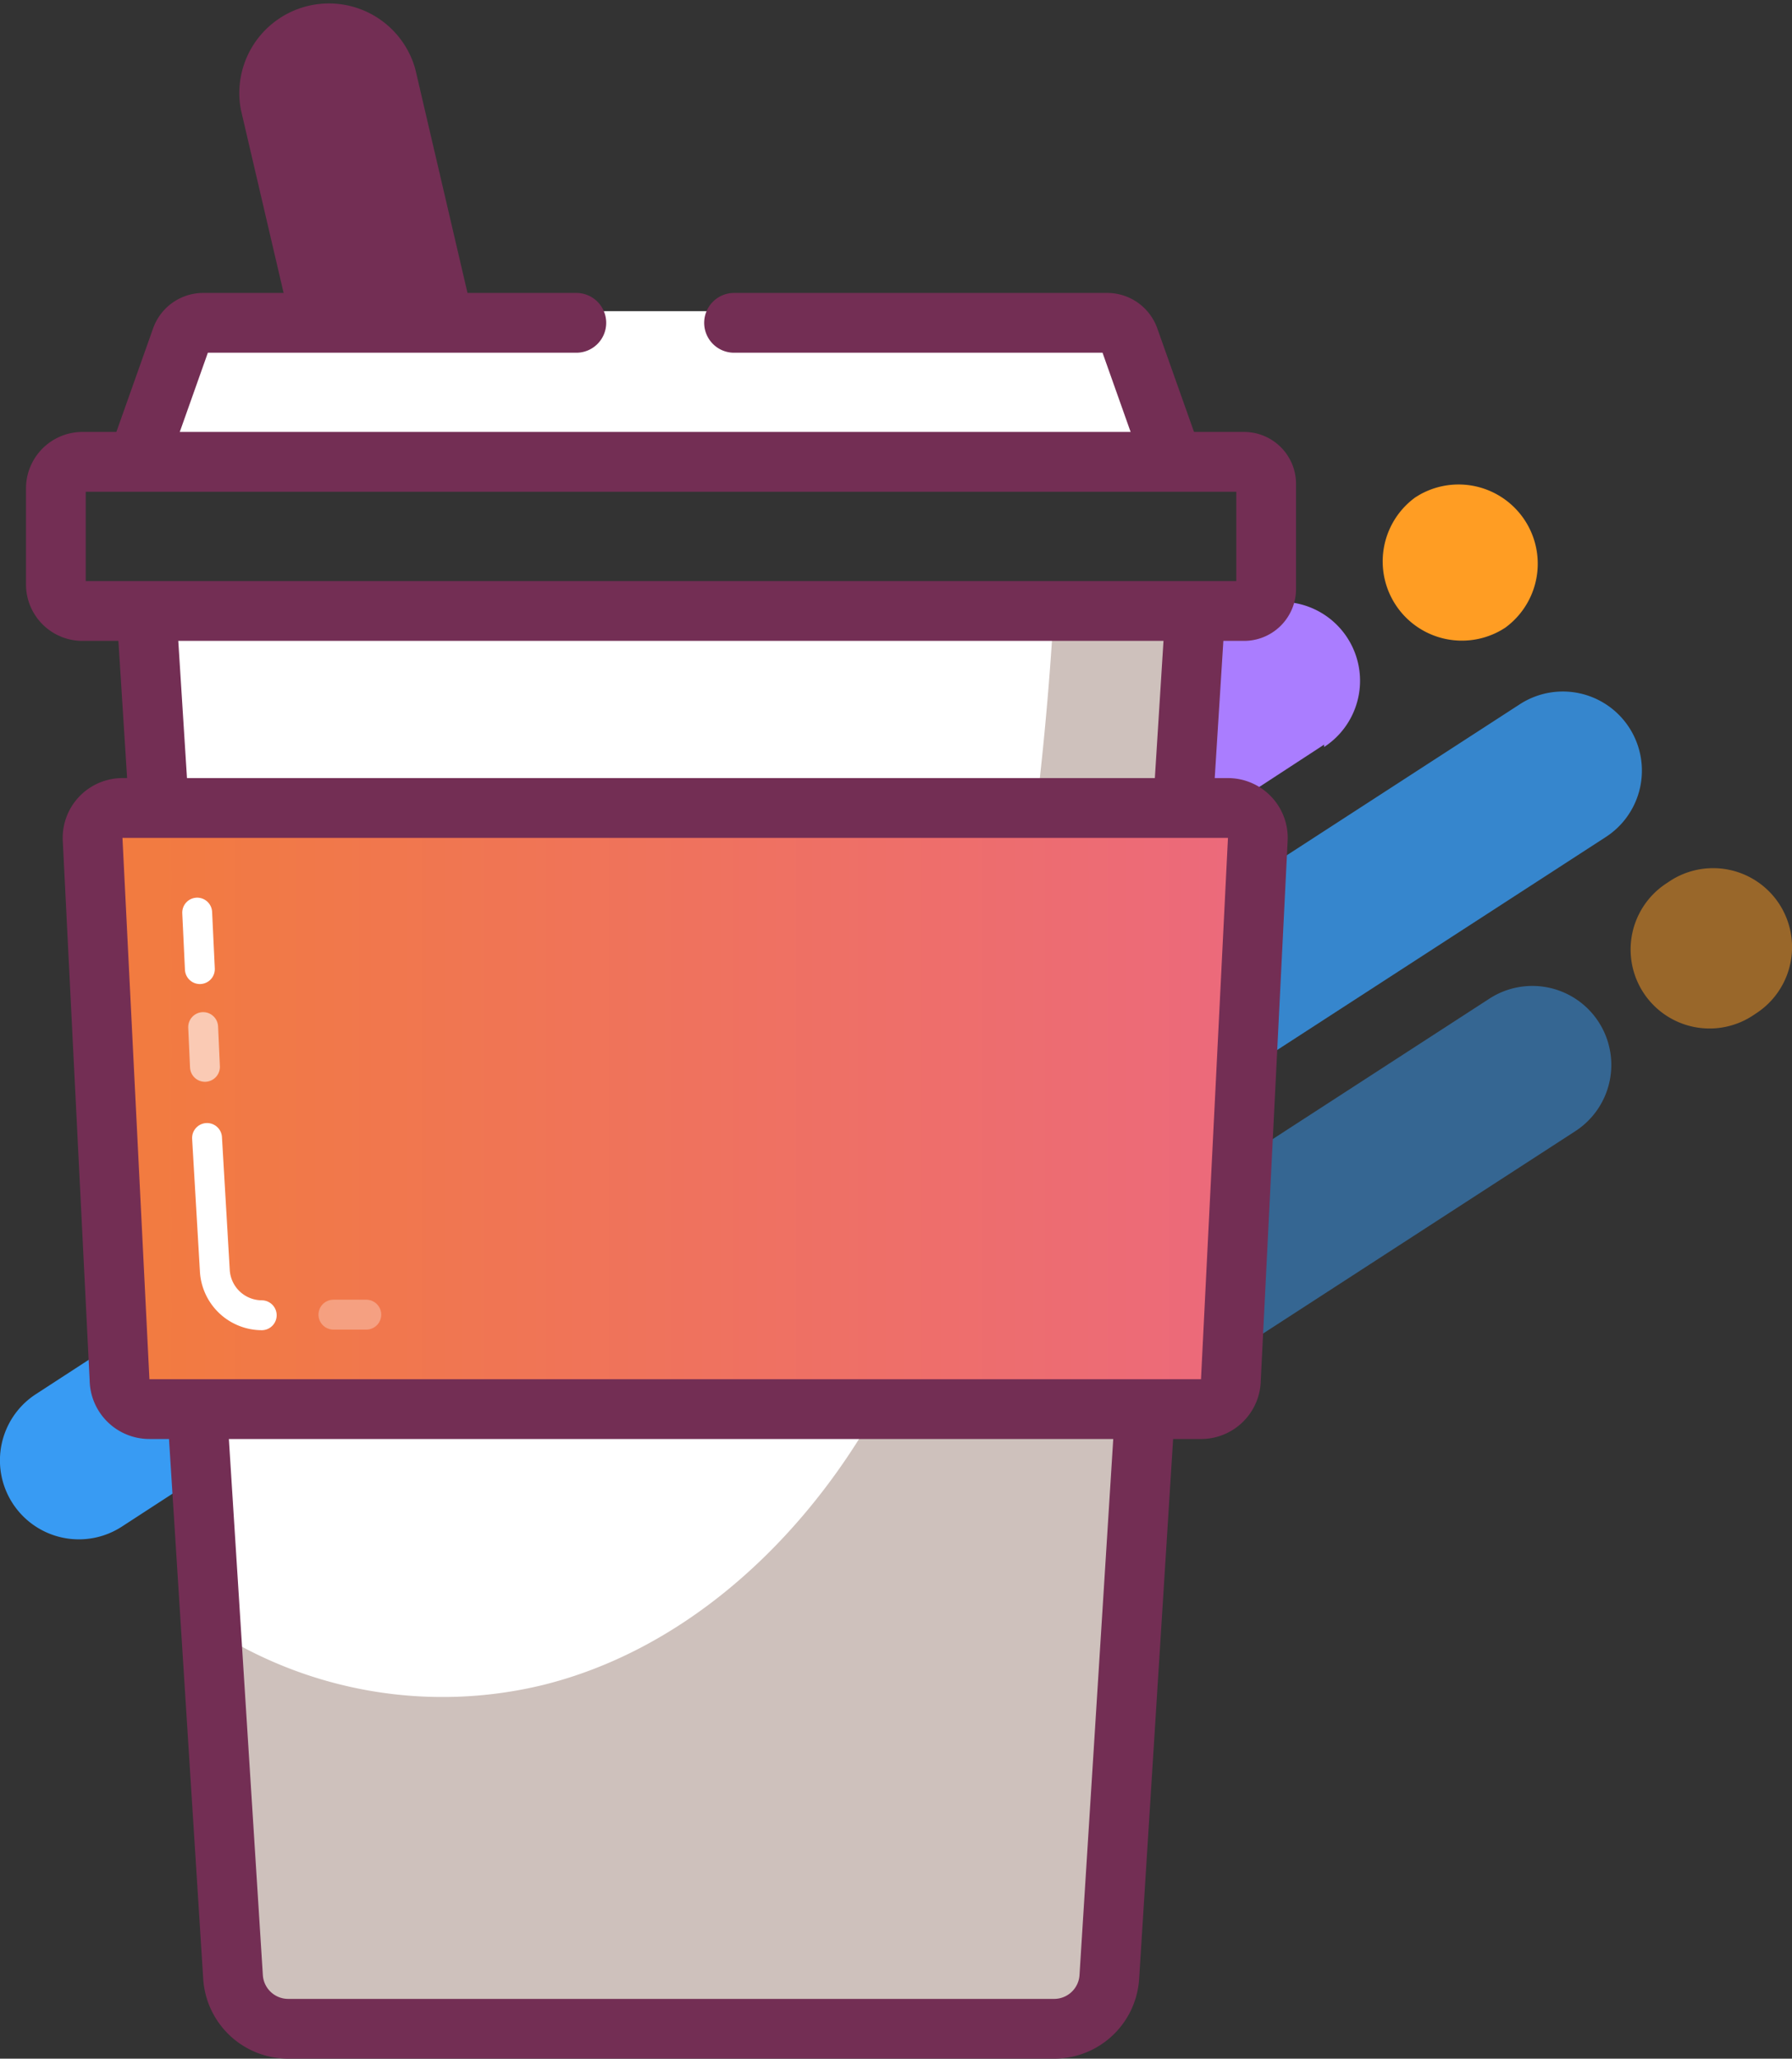 <svg xmlns="http://www.w3.org/2000/svg" xmlns:xlink="http://www.w3.org/1999/xlink" viewBox="0 0 59.98 68.87"><rect x="0" y="0" width="59.98" height="68.87" fill="#333333" stroke="none"/><defs><style>.cls-1{fill:#732e54;}.cls-2{fill:#fff;}.cls-3,.cls-6,.cls-8{fill:#389bf3;}.cls-3,.cls-4{opacity:0.8;}.cls-10,.cls-4,.cls-7{fill:#ff9d23;}.cls-5,.cls-9{fill:#aa7dff;}.cls-10,.cls-8,.cls-9{opacity:0.5;}.cls-11{fill:#cec1bc;}.cls-12,.cls-14,.cls-15,.cls-16{fill:none;stroke-linecap:round;stroke-miterlimit:10;}.cls-12{stroke:#732e54;stroke-width:2px;}.cls-13{fill:url(#lukaszadam_gradient);}.cls-14,.cls-15,.cls-16{stroke:#fff;}.cls-14{opacity:0.3;}.cls-16{opacity:0.6;}</style><linearGradient id="lukaszadam_gradient" x1="3.14" y1="37.01" x2="42.28" y2="37.01" gradientUnits="userSpaceOnUse"><stop offset="0.04" stop-color="#f27b40"/><stop offset="1" stop-color="#ec697d"/></linearGradient></defs><title>Asset 18</title><g id="Layer_2" data-name="Layer 2"><g id="Layer_1-2" data-name="Layer 1"><path class="cls-1" d="M13.77,14.89a3,3,0,0,1-3.61-2.23l-2.1-9A3,3,0,0,1,13.9,2.31l2.1,9A3,3,0,0,1,13.77,14.89Z"/><path class="cls-2" d="M38.77,14.8H4.3l1.38-3.88a.75.75,0,0,1,.72-.51H36.68a.76.76,0,0,1,.72.51Z"/><path class="cls-3" d="M53.75,28,33.68,41a2.65,2.65,0,1,1-2.88-4.44l20.07-13A2.64,2.64,0,0,1,53.75,28Z"/><path class="cls-4" d="M26.93,45.42,13.51,54.14a2.64,2.64,0,1,1-2.88-4.43L24.05,41a2.65,2.65,0,0,1,2.88,4.44Z"/><path class="cls-5" d="M44.32,24.91,24.26,38a2.65,2.65,0,0,1-2.88-4.44l20.06-13a2.64,2.64,0,1,1,2.88,4.43Z"/><path class="cls-6" d="M17.5,42.35,4.08,51.07A2.64,2.64,0,0,1,1.2,46.64l13.42-8.72a2.64,2.64,0,1,1,2.88,4.43Z"/><path class="cls-7" d="M50.38,21l-.13.08a2.65,2.65,0,0,1-2.88-4.44l.13-.08A2.65,2.65,0,0,1,50.38,21Z"/><path class="cls-8" d="M52.73,37.84l-20.07,13a2.64,2.64,0,1,1-2.88-4.43l20.07-13a2.64,2.64,0,0,1,2.88,4.43Z"/><path class="cls-9" d="M25.91,55.27,12.49,64a2.64,2.64,0,1,1-2.88-4.43L23,50.84a2.64,2.64,0,0,1,2.88,4.43Z"/><path class="cls-10" d="M58.78,33.9l-.12.08a2.64,2.64,0,1,1-2.88-4.43l.12-.08a2.64,2.64,0,1,1,2.88,4.43Z"/><path class="cls-2" d="M40.41,19.76l-2.9,46.57a1.84,1.84,0,0,1-1.83,1.73H10a1.85,1.85,0,0,1-1.84-1.73L5.3,19.76"/><path class="cls-11" d="M40,19.57,37.13,66.14a1.85,1.85,0,0,1-1.84,1.73H9.65a1.84,1.84,0,0,1-1.84-1.73L7.08,54.49a14.25,14.25,0,0,0,11.09,1.88c4.57-1.13,8.34-4.52,10.78-8.55s3.67-8.65,4.57-13.27a107.65,107.65,0,0,0,1.8-15Z"/><path class="cls-12" d="M40,20.57,37.13,66.14a1.85,1.85,0,0,1-1.84,1.73H9.64A1.85,1.85,0,0,1,7.8,66.14L4.91,20.57"/><path class="cls-12" d="M2.76,15.45H41.64a.74.74,0,0,1,.74.74V19.7a.74.74,0,0,1-.74.74H2.76a.89.89,0,0,1-.89-.89v-3.2A.89.89,0,0,1,2.76,15.45Z"/><path class="cls-12" d="M4.69,15.2l1.38-3.89a.78.78,0,0,1,.72-.51h12.5"/><path class="cls-12" d="M39.17,15.2l-1.38-3.89a.78.78,0,0,0-.72-.51H24.57"/><polygon class="cls-13" points="41.28 47.04 4.13 47.04 3.13 26.98 42.28 26.98 41.28 47.04"/><path class="cls-12" d="M40.23,47.14H5a1,1,0,0,1-1-1l-.9-18.06a1,1,0,0,1,1-1.05h37a1,1,0,0,1,1,1.05l-.9,18.06A1,1,0,0,1,40.23,47.14Z"/><line class="cls-14" x1="11.16" y1="43.98" x2="12.26" y2="43.98"/><path class="cls-15" d="M6.93,38.07l.26,4.43A1.58,1.58,0,0,0,8.76,44h0"/><line class="cls-16" x1="6.8" y1="34.36" x2="6.86" y2="35.69"/><line class="cls-15" x1="6.6" y1="30.53" x2="6.69" y2="32.42"/></g></g></svg>